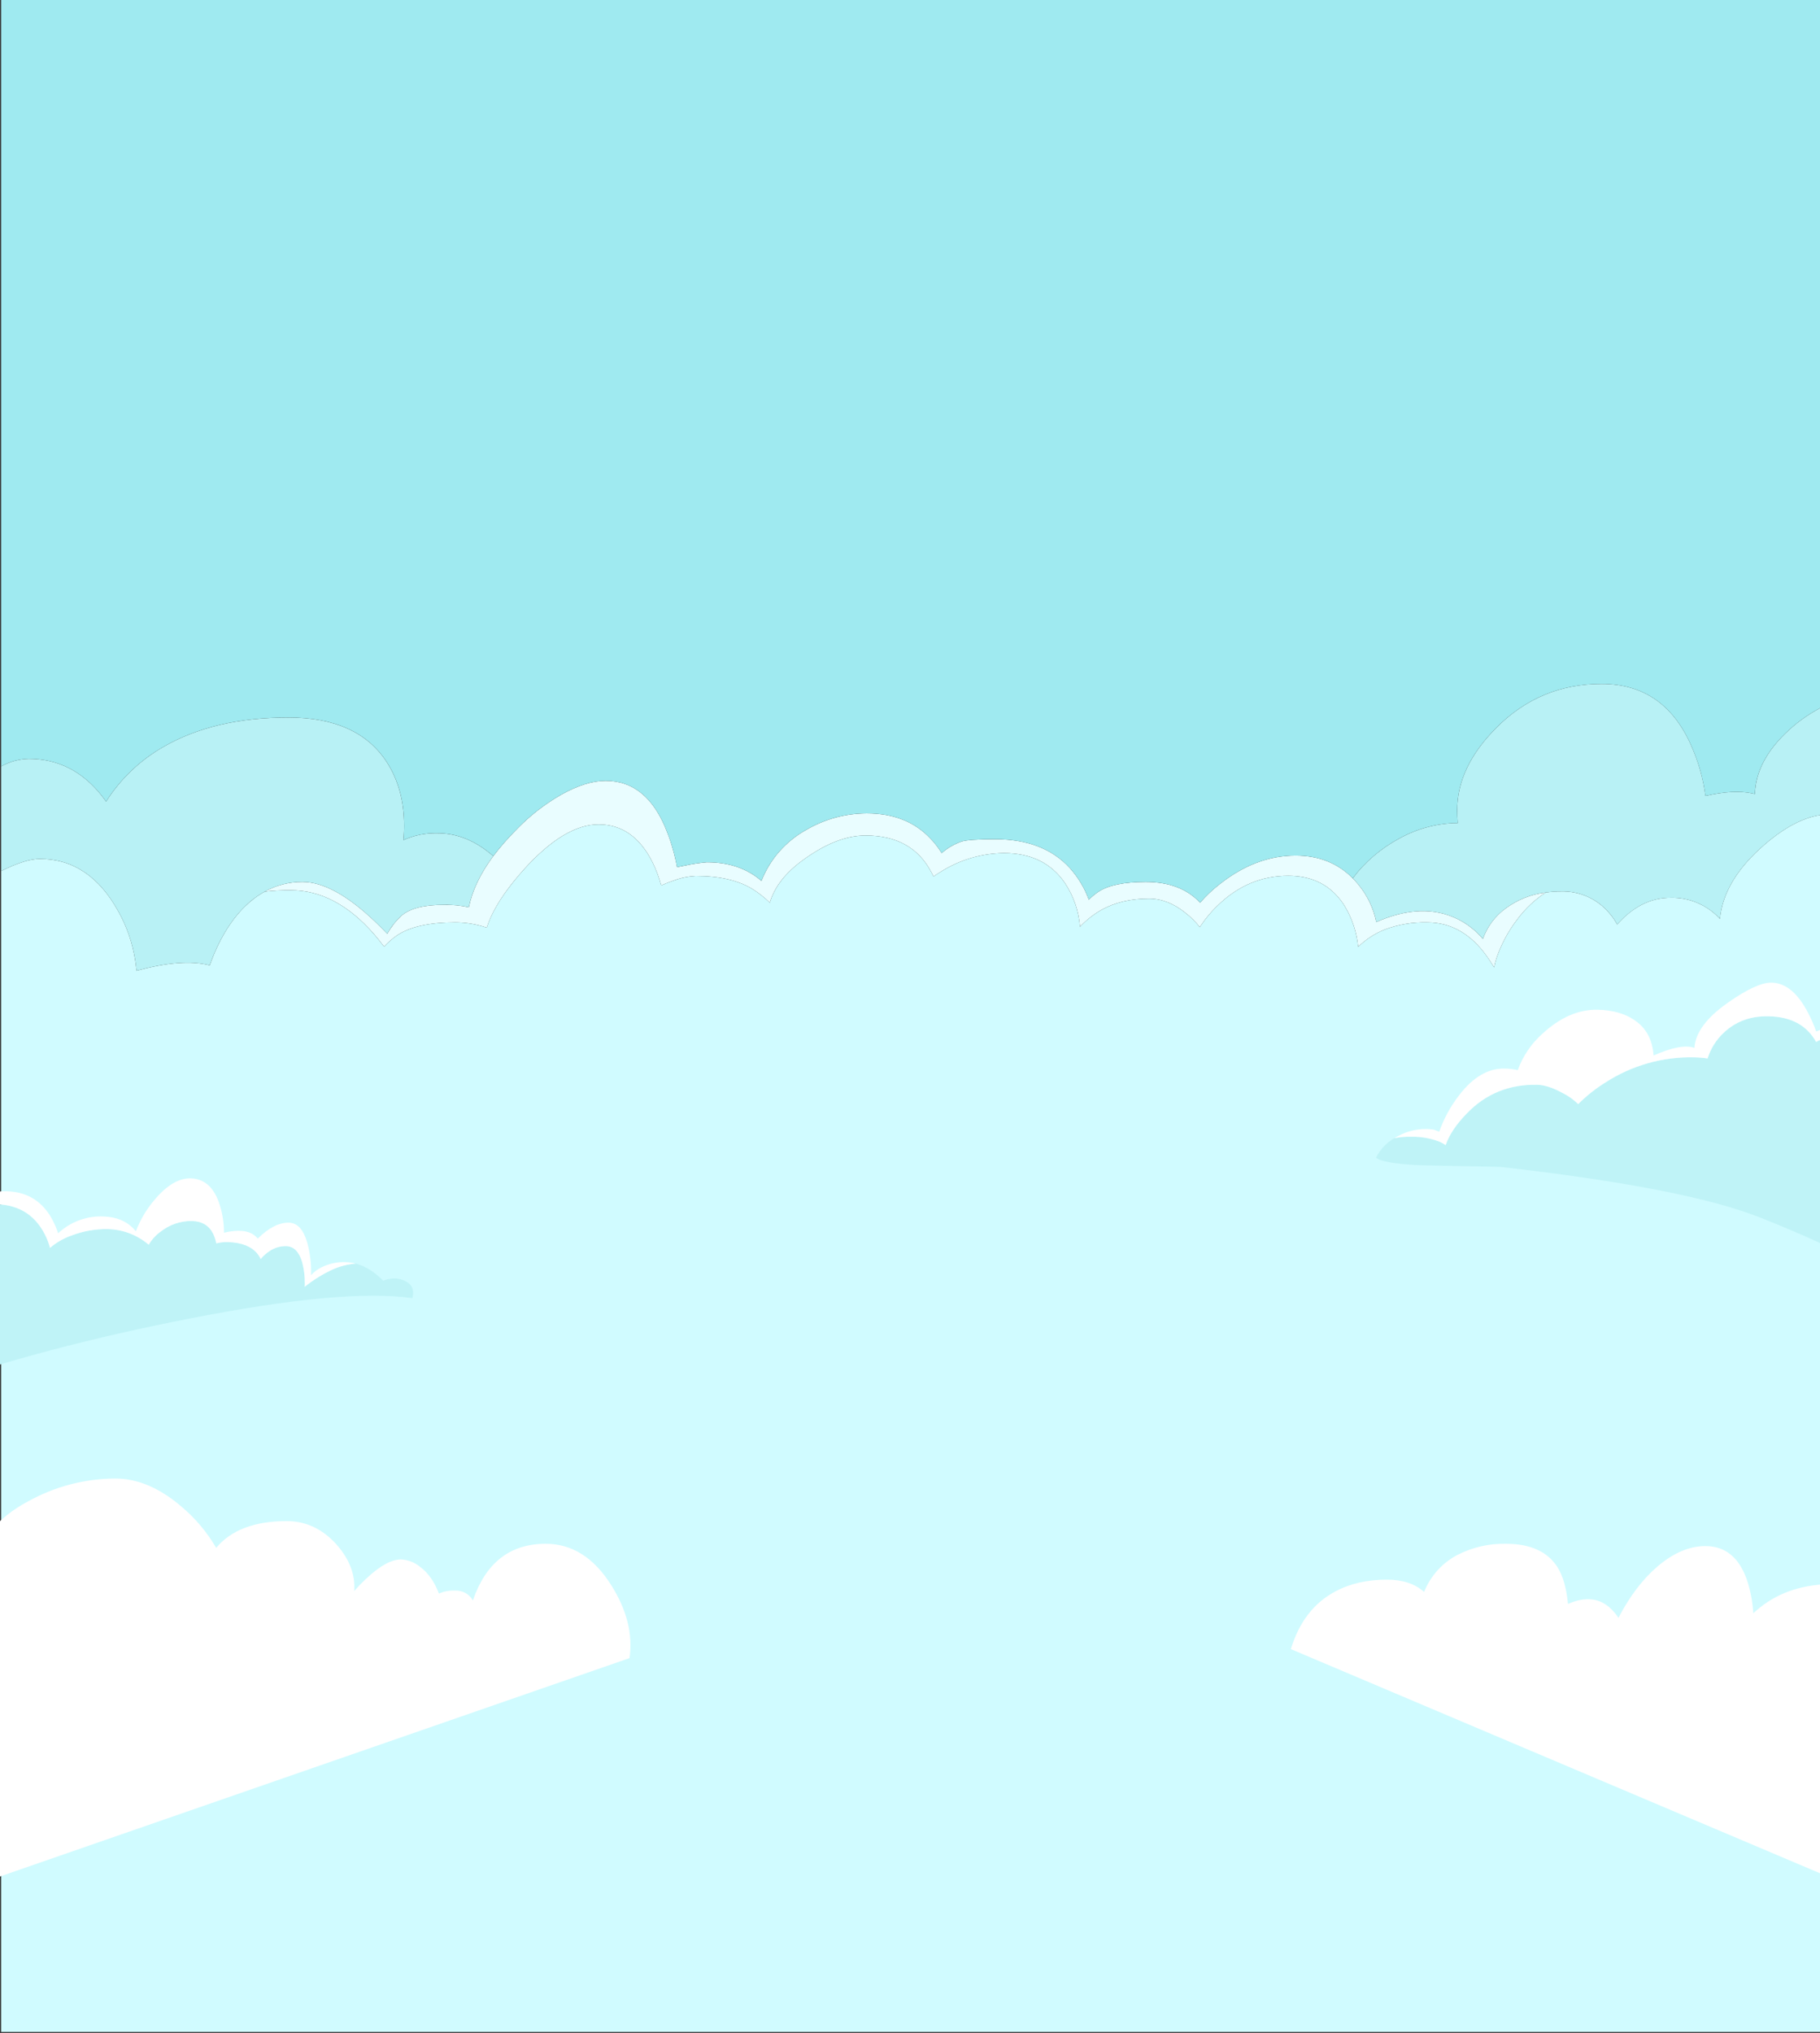 <svg xmlns="http://www.w3.org/2000/svg" viewBox="0 0 745 832" width="745" height="832">
	<rect x="0" y="0" width="745" height="832" fill="#333333" stroke="none"/>
	<style>
		tspan { white-space:pre }
		.shp0 { fill: #e9fdff } 
		.shp1 { fill: #d0fbff } 
		.shp2 { fill: #b8f1f5 } 
		.shp3 { fill: #9feaf0 } 
		.shp4 { fill: #ffffff } 
		.shp5 { fill: #bff3f7 } 
	</style>
	<g id="Group_460">
		<g id="Group_453">
			<g id="Group_452">
				<g id="Layer0_0_FILL">
					<path id="Path_878" class="shp0" d="M498.96 362.09C498.26 362.63 497.57 363.2 496.9 363.78C496.23 364.36 495.57 364.95 494.93 365.57C494.29 366.18 493.66 366.81 493.05 367.45C492.44 368.1 491.84 368.76 491.26 369.43C485.98 363.77 478.55 360.94 468.95 360.94C460.22 360.94 453.81 362.26 449.73 364.89C449.37 365.13 449.01 365.38 448.66 365.64C448.31 365.9 447.96 366.16 447.63 366.44C447.29 366.72 446.96 367 446.64 367.3C446.32 367.59 446.01 367.89 445.7 368.21C445.27 367.02 444.78 365.85 444.23 364.7C443.69 363.56 443.09 362.44 442.43 361.36C441.78 360.27 441.08 359.22 440.33 358.2C439.57 357.18 438.77 356.19 437.93 355.25C430.73 347.38 420.55 343.45 407.41 343.45C400.21 343.45 395.63 343.76 393.66 344.38C392.91 344.64 392.17 344.93 391.45 345.26C390.72 345.59 390.02 345.96 389.33 346.36C388.64 346.75 387.97 347.19 387.33 347.65C386.68 348.11 386.06 348.61 385.46 349.13C385.14 348.6 384.8 348.08 384.45 347.57C384.1 347.05 383.74 346.55 383.36 346.06C382.98 345.57 382.59 345.08 382.18 344.61C381.78 344.14 381.36 343.68 380.93 343.24C374.45 336.32 365.73 332.87 354.79 332.87C352.62 332.88 350.44 333.03 348.28 333.32C346.12 333.61 343.99 334.05 341.89 334.63C339.79 335.2 337.73 335.92 335.72 336.77C333.72 337.62 331.77 338.6 329.89 339.71C327.84 340.85 325.89 342.17 324.06 343.65C322.23 345.12 320.53 346.76 318.98 348.53C317.43 350.29 316.04 352.19 314.82 354.2C313.59 356.21 312.55 358.32 311.68 360.51C305.83 355.42 298.37 352.88 289.3 352.88C288.55 352.95 287.8 353.03 287.05 353.12C286.31 353.21 285.56 353.31 284.82 353.42C284.07 353.54 283.33 353.66 282.59 353.8C281.85 353.94 281.11 354.09 280.38 354.25L277.14 354.89C276.92 353.67 276.67 352.45 276.39 351.24C276.11 350.03 275.8 348.83 275.46 347.64C275.13 346.44 274.76 345.25 274.37 344.07C273.98 342.9 273.55 341.73 273.1 340.57C267.73 326.56 259.33 319.55 247.91 319.55C242.54 319.55 236.47 321.45 229.7 325.24C228.01 326.21 226.34 327.24 224.72 328.33C223.1 329.42 221.51 330.57 219.97 331.77C218.43 332.98 216.93 334.24 215.48 335.55C214.03 336.86 212.63 338.22 211.28 339.63C210.44 340.48 209.62 341.33 208.81 342.2C208 343.07 207.2 343.95 206.42 344.84C205.64 345.74 204.88 346.64 204.13 347.56C203.38 348.48 202.64 349.41 201.92 350.36C196.6 357.56 193.27 364.55 191.92 371.3C191.09 371.12 190.25 370.96 189.41 370.83C188.57 370.7 187.73 370.59 186.88 370.5C186.03 370.42 185.18 370.36 184.33 370.32C183.48 370.29 182.63 370.28 181.77 370.3C173.66 370.29 167.88 371.76 164.43 374.68C163.84 375.22 163.27 375.78 162.73 376.37C162.18 376.95 161.66 377.56 161.17 378.18C160.68 378.81 160.21 379.46 159.77 380.12C159.33 380.79 158.91 381.47 158.53 382.17C156.99 380.54 155.31 378.86 153.49 377.13C142.16 366.34 132.28 360.94 123.83 360.94C122.49 360.93 121.14 361 119.8 361.17C118.47 361.33 117.14 361.58 115.84 361.91C114.53 362.25 113.25 362.66 112 363.16C110.75 363.66 109.53 364.24 108.35 364.89C109.24 364.79 110.12 364.7 111.01 364.62C111.89 364.55 112.78 364.49 113.67 364.44C114.56 364.39 115.45 364.36 116.34 364.34C117.23 364.32 118.12 364.31 119 364.32C131.29 364.32 142.66 370.32 153.12 382.31C154.56 383.99 155.93 385.7 157.22 387.42C157.61 387 158.01 386.59 158.42 386.19C158.84 385.79 159.26 385.4 159.69 385.02C160.12 384.64 160.57 384.27 161.02 383.92C161.47 383.56 161.93 383.22 162.4 382.89C167.68 379.29 175.67 377.49 186.37 377.49C187.46 377.49 188.56 377.54 189.65 377.63C190.74 377.72 191.82 377.86 192.9 378.04C193.98 378.22 195.05 378.44 196.11 378.71C197.17 378.98 198.22 379.29 199.26 379.65C201.02 373.97 204.73 367.61 210.41 360.57C211.57 359.16 212.79 357.72 214.08 356.25C225.31 343.68 235.63 337.4 245.03 337.4C254.58 337.4 261.95 342.58 267.13 352.95C267.5 353.7 267.85 354.47 268.18 355.24C268.51 356.01 268.82 356.79 269.12 357.58C269.41 358.36 269.69 359.16 269.94 359.96C270.2 360.76 270.44 361.56 270.65 362.38C272.48 361.56 274.25 360.86 275.98 360.29C276.68 360.03 277.4 359.8 278.12 359.6C278.84 359.39 279.57 359.21 280.3 359.06C281.04 358.91 281.78 358.79 282.52 358.69C283.26 358.6 284.01 358.53 284.76 358.49C294.55 358.49 302.37 360.31 308.22 363.96C308.84 364.36 309.45 364.77 310.05 365.19C310.65 365.62 311.24 366.06 311.82 366.52C312.39 366.98 312.96 367.45 313.51 367.93C314.07 368.42 314.61 368.92 315.13 369.43C317 362.95 321.61 357.07 328.95 351.8C338.02 345.22 346.46 341.93 354.29 341.93C367.05 341.93 376.05 346.97 381.28 357.05C381.57 357.63 381.85 358.18 382.14 358.71C383.01 358.08 383.97 357.46 385.02 356.83C386.94 355.61 388.95 354.51 391.03 353.57C393.11 352.62 395.25 351.82 397.43 351.17C399.62 350.52 401.85 350.02 404.11 349.68C406.37 349.34 408.65 349.16 410.93 349.13C422.02 349.13 430.34 353.21 435.91 361.37C436.79 362.7 437.59 364.09 438.3 365.52C439.01 366.95 439.63 368.43 440.15 369.94C440.67 371.45 441.1 372.99 441.42 374.55C441.75 376.12 441.97 377.7 442.1 379.29C442.72 378.63 443.36 377.99 444.03 377.37C444.7 376.76 445.39 376.16 446.1 375.6C446.81 375.03 447.54 374.49 448.29 373.98C449.04 373.47 449.8 372.98 450.59 372.53C456.16 369.36 462.73 367.78 470.31 367.78C475.49 367.78 480.51 369.74 485.36 373.68C485.89 374.09 486.42 374.53 486.93 374.98C487.44 375.43 487.93 375.9 488.41 376.38C488.89 376.86 489.36 377.35 489.81 377.86C490.26 378.37 490.7 378.9 491.11 379.44C491.63 378.64 492.18 377.85 492.74 377.09C493.3 376.32 493.89 375.57 494.5 374.84C495.1 374.1 495.73 373.39 496.38 372.69C497.03 371.99 497.69 371.31 498.38 370.65C506.73 362.5 516.38 358.42 527.32 358.42C536.28 358.42 543.29 361.56 548.33 367.85C548.52 368.07 548.69 368.3 548.87 368.52C549.04 368.75 549.22 368.98 549.38 369.22C549.55 369.45 549.72 369.69 549.88 369.93C550.04 370.17 550.19 370.41 550.35 370.65C551.12 371.93 551.82 373.25 552.45 374.6C553.07 375.96 553.62 377.35 554.1 378.76C554.57 380.18 554.96 381.62 555.27 383.08C555.58 384.54 555.81 386.01 555.96 387.5C556.74 386.74 557.55 386.02 558.39 385.35C559.23 384.67 560.11 384.04 561.02 383.44C561.92 382.85 562.86 382.3 563.82 381.8C564.78 381.3 565.76 380.85 566.76 380.44C568.15 379.92 569.56 379.47 570.99 379.08C572.42 378.69 573.87 378.38 575.33 378.13C576.79 377.88 578.26 377.7 579.74 377.6C581.22 377.49 582.7 377.46 584.18 377.49C593.97 377.49 602.17 382.19 608.79 391.6C609.8 393.04 610.74 394.48 611.6 395.92C611.72 395.34 611.85 394.76 611.99 394.19C612.13 393.61 612.29 393.05 612.47 392.48C612.64 391.92 612.83 391.36 613.04 390.8C613.24 390.25 613.46 389.7 613.69 389.15C614.17 387.98 614.68 386.83 615.24 385.69C615.79 384.56 616.39 383.44 617.02 382.35C617.65 381.25 618.32 380.18 619.03 379.13C619.73 378.08 620.47 377.05 621.25 376.05C622.04 374.99 622.87 373.97 623.76 372.98C624.64 372 625.56 371.05 626.53 370.14C627.49 369.24 628.5 368.38 629.54 367.56C630.58 366.74 631.65 365.97 632.76 365.25C631.31 365.42 629.86 365.69 628.44 366.04C627.02 366.4 625.62 366.84 624.26 367.38C622.89 367.91 621.56 368.53 620.28 369.24C618.99 369.94 617.75 370.73 616.57 371.59C615.47 372.37 614.44 373.23 613.47 374.16C612.51 375.1 611.62 376.11 610.8 377.18C609.99 378.26 609.27 379.39 608.63 380.57C607.99 381.76 607.44 382.99 607 384.26C606.29 383.42 605.55 382.62 604.77 381.85C603.98 381.09 603.16 380.37 602.3 379.7C601.45 379.02 600.55 378.39 599.63 377.8C598.71 377.22 597.75 376.68 596.77 376.19C587.13 371.39 576 371.78 563.38 377.35C563.09 375.95 562.72 374.58 562.27 373.23C561.81 371.88 561.28 370.56 560.67 369.27C560.06 367.99 559.37 366.74 558.61 365.54C557.84 364.34 557.01 363.19 556.11 362.09C555.35 361.16 554.56 360.27 553.73 359.42C547.59 353.24 539.79 350.14 530.34 350.14C519.4 350.14 508.94 354.12 498.96 362.09L498.96 362.09Z" />
					<path id="Path_879" class="shp1" d="M746.84 333.37C738.73 334.04 729.95 338.67 720.5 347.26C710.47 356.43 704.98 366.02 704.02 376.05C703.78 375.76 703.51 375.48 703.22 375.19C701.96 373.92 700.56 372.78 699.07 371.79C697.57 370.8 695.97 369.97 694.31 369.3C692.64 368.64 690.91 368.14 689.15 367.82C687.38 367.51 685.59 367.37 683.79 367.41C677.03 367.41 670.81 369.98 665.15 375.11C664.87 375.37 664.6 375.63 664.33 375.89C664.05 376.15 663.79 376.42 663.52 376.69C663.26 376.96 663 377.23 662.74 377.51C662.49 377.79 662.23 378.07 661.98 378.35C661.76 377.93 661.51 377.51 661.26 377.1C661.01 376.68 660.74 376.28 660.47 375.88C660.19 375.48 659.9 375.1 659.6 374.72C659.3 374.33 658.99 373.96 658.67 373.6C657.47 372.18 656.12 370.91 654.63 369.79C653.15 368.68 651.54 367.73 649.85 366.97C648.15 366.22 646.38 365.65 644.56 365.29C642.74 364.93 640.88 364.77 639.02 364.82C638.5 364.82 637.98 364.83 637.45 364.84C636.93 364.86 636.41 364.89 635.89 364.92C635.36 364.96 634.84 365 634.32 365.06C633.8 365.11 633.28 365.18 632.76 365.25C631.65 365.97 630.58 366.74 629.54 367.56C628.5 368.38 627.49 369.24 626.53 370.14C625.56 371.05 624.64 371.99 623.76 372.98C622.88 373.97 622.04 374.99 621.25 376.05C620.47 377.05 619.73 378.08 619.03 379.13C618.32 380.17 617.65 381.25 617.02 382.34C616.39 383.44 615.8 384.55 615.24 385.69C614.68 386.83 614.17 387.98 613.69 389.15C613.46 389.69 613.24 390.24 613.04 390.8C612.83 391.35 612.64 391.91 612.47 392.48C612.3 393.04 612.14 393.61 611.99 394.19C611.85 394.76 611.72 395.34 611.6 395.91C610.74 394.48 609.8 393.04 608.8 391.6C602.17 382.19 593.97 377.49 584.18 377.49C582.7 377.45 581.22 377.49 579.74 377.6C578.26 377.7 576.79 377.88 575.33 378.13C573.87 378.37 572.42 378.69 570.99 379.08C569.56 379.46 568.15 379.92 566.76 380.44C565.76 380.85 564.78 381.3 563.82 381.8C562.86 382.3 561.92 382.85 561.02 383.44C560.11 384.03 559.23 384.67 558.39 385.35C557.55 386.02 556.74 386.74 555.96 387.5C555.81 386.01 555.58 384.54 555.27 383.08C554.96 381.62 554.57 380.18 554.1 378.76C553.62 377.34 553.07 375.96 552.45 374.6C551.82 373.25 551.12 371.93 550.35 370.65C550.19 370.41 550.04 370.17 549.88 369.93C549.72 369.69 549.55 369.45 549.38 369.22C549.22 368.98 549.04 368.75 548.87 368.52C548.69 368.29 548.52 368.07 548.33 367.85C543.29 361.56 536.28 358.42 527.32 358.42C516.37 358.42 506.73 362.49 498.38 370.65C497.69 371.31 497.03 371.99 496.38 372.69C495.73 373.39 495.1 374.1 494.5 374.84C493.89 375.57 493.3 376.32 492.74 377.09C492.18 377.85 491.63 378.64 491.11 379.43C490.7 378.9 490.26 378.37 489.81 377.86C489.36 377.35 488.89 376.86 488.41 376.38C487.93 375.89 487.44 375.43 486.93 374.98C486.42 374.53 485.89 374.09 485.35 373.68C480.51 369.74 475.49 367.78 470.31 367.78C462.73 367.78 456.16 369.36 450.59 372.53C449.8 372.98 449.04 373.47 448.29 373.98C447.54 374.49 446.81 375.03 446.1 375.6C445.39 376.16 444.7 376.75 444.03 377.37C443.36 377.99 442.72 378.63 442.1 379.29C441.97 377.7 441.75 376.12 441.42 374.55C441.1 372.99 440.67 371.44 440.15 369.93C439.63 368.42 439.01 366.95 438.3 365.52C437.59 364.09 436.79 362.7 435.91 361.37C430.34 353.21 422.02 349.14 410.93 349.13C408.65 349.16 406.37 349.34 404.11 349.68C401.85 350.02 399.62 350.51 397.43 351.16C395.25 351.81 393.11 352.62 391.03 353.57C388.95 354.51 386.94 355.61 385.02 356.83C383.96 357.46 383 358.08 382.14 358.71C381.85 358.18 381.57 357.62 381.28 357.05C376.05 346.97 367.05 341.93 354.29 341.93C346.47 341.93 338.02 345.22 328.95 351.8C321.61 357.07 317.01 362.95 315.13 369.43C314.61 368.92 314.07 368.42 313.51 367.93C312.96 367.45 312.39 366.98 311.82 366.52C311.24 366.06 310.65 365.62 310.05 365.19C309.45 364.77 308.84 364.36 308.22 363.96C302.37 360.31 294.55 358.49 284.76 358.49C284.01 358.53 283.26 358.6 282.52 358.69C281.78 358.79 281.04 358.91 280.3 359.06C279.57 359.21 278.84 359.39 278.12 359.59C277.4 359.8 276.68 360.03 275.98 360.29C274.25 360.86 272.48 361.56 270.65 362.37C270.44 361.56 270.2 360.76 269.94 359.96C269.69 359.16 269.41 358.36 269.12 357.58C268.82 356.79 268.51 356.01 268.18 355.24C267.84 354.47 267.49 353.7 267.13 352.95C261.94 342.58 254.58 337.4 245.03 337.4C235.62 337.4 225.31 343.69 214.08 356.26C212.78 357.72 211.56 359.16 210.41 360.58C204.73 367.61 201.01 373.97 199.25 379.65C198.22 379.29 197.17 378.98 196.11 378.71C195.05 378.45 193.98 378.22 192.9 378.04C191.82 377.86 190.74 377.72 189.65 377.63C188.56 377.54 187.47 377.49 186.37 377.49C175.67 377.49 167.69 379.29 162.41 382.89C161.94 383.22 161.47 383.56 161.02 383.92C160.57 384.27 160.13 384.64 159.69 385.02C159.26 385.4 158.84 385.79 158.43 386.19C158.01 386.59 157.61 387 157.22 387.43C155.93 385.7 154.56 384 153.12 382.32C142.66 370.32 131.29 364.32 119.01 364.32C118.12 364.31 117.23 364.32 116.34 364.34C115.45 364.36 114.56 364.39 113.67 364.44C112.78 364.49 111.9 364.55 111.01 364.63C110.12 364.7 109.24 364.79 108.36 364.9C107.61 365.31 106.88 365.75 106.17 366.21C105.46 366.68 104.76 367.16 104.08 367.68C103.4 368.19 102.74 368.72 102.09 369.28C101.45 369.84 100.83 370.41 100.22 371.01C94.32 376.82 89.52 384.83 85.83 395.06C78.44 393.09 68.46 393.83 55.88 397.29C55.74 395.8 55.55 394.29 55.31 392.75C55.03 391.04 54.68 389.34 54.26 387.66C53.84 385.97 53.34 384.31 52.78 382.67C52.21 381.03 51.57 379.41 50.87 377.83C50.16 376.24 49.38 374.69 48.54 373.17C40.62 358.73 29.88 351.51 16.3 351.51C12.41 351.51 7.13 353.16 0.46 356.48L0.46 831.58L746.84 831.58L746.84 333.37Z" />
					<path id="Path_880" class="shp2" d="M746.84 288.89C745.51 289.53 744.21 290.22 742.93 290.96C741.65 291.7 740.39 292.49 739.17 293.32C737.95 294.15 736.76 295.03 735.6 295.94C734.44 296.86 733.32 297.82 732.23 298.82C723.27 307.05 718.64 315.76 718.34 324.95C717.94 324.84 717.53 324.75 717.12 324.66C712.05 323.61 705.72 323.97 698.12 325.74C697.88 323.92 697.57 322.11 697.2 320.31C696.83 318.52 696.39 316.73 695.88 314.97C695.38 313.21 694.8 311.46 694.17 309.74C693.53 308.02 692.83 306.32 692.07 304.65C684.63 288.15 672.47 279.89 655.58 279.89C638.74 279.89 624.37 285.89 612.47 297.89C601.82 308.59 596.49 319.82 596.49 331.57C596.49 333.15 596.56 334.9 596.7 336.83L596.49 336.83C594.41 336.85 592.34 337.01 590.28 337.3C588.22 337.58 586.18 338 584.18 338.54C582.17 339.08 580.2 339.74 578.28 340.53C576.35 341.31 574.48 342.21 572.67 343.23C570.82 344.22 569.03 345.31 567.3 346.49C565.57 347.67 563.91 348.94 562.32 350.3C560.73 351.66 559.22 353.11 557.78 354.63C556.35 356.15 555 357.76 553.74 359.43C554.57 360.27 555.36 361.16 556.11 362.09C557.01 363.19 557.85 364.34 558.61 365.54C559.37 366.74 560.06 367.99 560.68 369.28C561.29 370.56 561.82 371.88 562.27 373.23C562.73 374.58 563.1 375.95 563.38 377.35C576 371.78 587.13 371.4 596.78 376.2C597.76 376.68 598.71 377.22 599.64 377.8C600.56 378.39 601.45 379.02 602.31 379.7C603.17 380.37 603.99 381.09 604.77 381.86C605.56 382.62 606.3 383.42 607 384.26C607.45 382.99 608 381.76 608.63 380.57C609.27 379.39 610 378.26 610.81 377.18C611.62 376.11 612.51 375.1 613.48 374.17C614.44 373.23 615.48 372.37 616.57 371.59C617.76 370.73 619 369.94 620.28 369.24C621.57 368.53 622.9 367.91 624.26 367.38C625.63 366.84 627.03 366.4 628.45 366.04C629.87 365.69 631.31 365.42 632.77 365.25C633.29 365.18 633.81 365.12 634.33 365.06C634.85 365.01 635.37 364.96 635.89 364.93C636.41 364.89 636.94 364.86 637.46 364.85C637.98 364.83 638.51 364.82 639.03 364.82C640.89 364.77 642.74 364.93 644.56 365.29C646.38 365.65 648.16 366.22 649.85 366.98C651.55 367.73 653.15 368.68 654.64 369.79C656.12 370.91 657.48 372.19 658.68 373.6C659 373.97 659.31 374.34 659.61 374.72C659.91 375.1 660.2 375.49 660.47 375.88C660.75 376.28 661.01 376.69 661.27 377.1C661.52 377.51 661.76 377.93 661.99 378.36C662.24 378.07 662.49 377.79 662.75 377.51C663 377.23 663.26 376.96 663.53 376.69C663.79 376.42 664.06 376.15 664.33 375.89C664.6 375.63 664.88 375.37 665.16 375.12C670.82 369.98 677.03 367.42 683.8 367.42C685.59 367.37 687.38 367.51 689.15 367.83C690.92 368.14 692.65 368.64 694.31 369.31C695.98 369.97 697.57 370.81 699.07 371.8C700.57 372.78 701.96 373.92 703.23 375.19C703.52 375.48 703.78 375.77 704.02 376.05C704.98 366.03 710.48 356.43 720.5 347.26C729.96 338.68 738.74 334.05 746.85 333.37L746.85 288.89M66.89 305.66C64.52 307.01 62.23 308.51 60.05 310.14C57.86 311.77 55.77 313.53 53.79 315.42C51.82 317.3 49.96 319.3 48.23 321.42C46.49 323.53 44.89 325.74 43.43 328.05C42.91 327.3 42.36 326.56 41.78 325.82C33.76 315.64 23.76 310.55 11.76 310.55C10.78 310.58 9.79 310.66 8.82 310.8C7.84 310.95 6.87 311.15 5.92 311.41C4.97 311.67 4.04 311.99 3.12 312.37C2.21 312.74 1.32 313.17 0.46 313.65L0.46 356.48C7.13 353.17 12.41 351.51 16.3 351.51C29.88 351.51 40.62 358.73 48.54 373.18C49.38 374.69 50.16 376.25 50.86 377.83C51.57 379.42 52.21 381.03 52.77 382.67C53.34 384.31 53.84 385.97 54.26 387.66C54.68 389.34 55.03 391.04 55.31 392.75C55.55 394.29 55.74 395.8 55.88 397.29C68.45 393.83 78.43 393.09 85.82 395.06C89.52 384.84 94.32 376.82 100.22 371.02C100.82 370.42 101.45 369.84 102.09 369.28C102.73 368.72 103.4 368.19 104.08 367.68C104.76 367.17 105.45 366.68 106.17 366.21C106.88 365.75 107.61 365.31 108.35 364.9C109.53 364.24 110.75 363.66 112 363.17C113.25 362.67 114.53 362.25 115.83 361.92C117.14 361.58 118.46 361.33 119.8 361.17C121.14 361.01 122.48 360.93 123.83 360.94C132.27 360.94 142.16 366.34 153.48 377.13C155.3 378.86 156.98 380.54 158.52 382.17C158.9 381.47 159.32 380.79 159.76 380.12C160.2 379.46 160.67 378.81 161.16 378.19C161.66 377.56 162.18 376.95 162.72 376.37C163.26 375.78 163.83 375.22 164.42 374.69C167.88 371.76 173.66 370.3 181.77 370.3C182.62 370.28 183.47 370.29 184.32 370.33C185.17 370.36 186.02 370.42 186.87 370.5C187.72 370.59 188.56 370.7 189.4 370.83C190.25 370.96 191.08 371.12 191.91 371.31C193.26 364.55 196.6 357.56 201.91 350.36C201.08 349.63 200.19 348.91 199.25 348.2C192.87 343.4 186.18 341 179.17 341C177.97 340.97 176.76 341 175.56 341.1C174.36 341.2 173.17 341.37 171.99 341.6C170.81 341.84 169.65 342.14 168.5 342.51C167.36 342.88 166.23 343.31 165.14 343.81C165.18 343.32 165.23 342.83 165.26 342.34C165.3 341.85 165.33 341.35 165.35 340.86C165.38 340.37 165.4 339.88 165.41 339.39C165.42 338.89 165.43 338.4 165.42 337.91C165.42 327.78 163 319.03 158.15 311.64C150.24 299.64 136.87 293.64 118.06 293.64C97.82 293.64 80.76 297.65 66.89 305.66L66.89 305.66Z" />
					<path id="Path_881" class="shp3" d="M746.84 0L0.46 0L0.46 313.65C1.32 313.17 2.21 312.74 3.12 312.36C4.04 311.99 4.97 311.67 5.92 311.41C6.87 311.15 7.84 310.94 8.82 310.8C9.79 310.66 10.78 310.57 11.76 310.55C23.76 310.55 33.76 315.64 41.78 325.81C42.36 326.55 42.91 327.3 43.43 328.04C44.89 325.73 46.49 323.52 48.23 321.41C49.96 319.3 51.82 317.3 53.79 315.41C55.77 313.53 57.86 311.76 60.05 310.13C62.23 308.5 64.52 307.01 66.89 305.66C80.76 297.64 97.82 293.63 118.07 293.63C136.88 293.63 150.24 299.63 158.16 311.63C163.01 319.02 165.43 327.78 165.43 337.9C165.43 338.39 165.42 338.88 165.41 339.38C165.4 339.87 165.38 340.36 165.36 340.85C165.34 341.35 165.31 341.84 165.27 342.33C165.23 342.82 165.19 343.31 165.14 343.8C166.24 343.3 167.36 342.87 168.51 342.5C169.65 342.14 170.82 341.83 172 341.6C173.18 341.36 174.37 341.19 175.57 341.09C176.77 340.99 177.97 340.96 179.17 340.99C186.18 340.99 192.88 343.39 199.26 348.19C200.2 348.9 201.09 349.62 201.92 350.35C202.64 349.41 203.37 348.48 204.12 347.56C204.87 346.64 205.64 345.73 206.42 344.83C207.2 343.94 208 343.06 208.81 342.19C209.62 341.32 210.44 340.47 211.28 339.63C212.63 338.22 214.03 336.85 215.48 335.54C216.93 334.23 218.43 332.97 219.97 331.77C221.51 330.56 223.1 329.42 224.72 328.33C226.34 327.24 228.01 326.21 229.7 325.24C236.47 321.45 242.54 319.55 247.91 319.55C259.33 319.55 267.73 326.56 273.1 340.57C273.55 341.73 273.97 342.89 274.37 344.07C274.76 345.25 275.13 346.44 275.46 347.63C275.8 348.83 276.11 350.03 276.39 351.24C276.66 352.45 276.91 353.67 277.13 354.89L280.37 354.24C281.11 354.08 281.85 353.94 282.59 353.8C283.33 353.66 284.07 353.54 284.81 353.42C285.56 353.31 286.3 353.21 287.05 353.11C287.8 353.02 288.55 352.94 289.3 352.88C298.37 352.88 305.83 355.42 311.68 360.5C312.54 358.32 313.59 356.21 314.81 354.2C316.04 352.19 317.43 350.29 318.98 348.52C320.53 346.75 322.23 345.12 324.06 343.64C325.88 342.17 327.84 340.85 329.89 339.7C331.77 338.6 333.71 337.62 335.72 336.77C337.73 335.92 339.79 335.2 341.89 334.62C343.99 334.05 346.12 333.61 348.28 333.32C350.44 333.02 352.61 332.87 354.79 332.87C365.73 332.87 374.44 336.32 380.92 343.23C381.35 343.68 381.77 344.14 382.17 344.61C382.58 345.08 382.97 345.56 383.35 346.06C383.73 346.55 384.09 347.05 384.45 347.57C384.8 348.08 385.13 348.6 385.45 349.13C386.05 348.61 386.67 348.11 387.32 347.65C387.96 347.18 388.63 346.75 389.32 346.35C390.01 345.96 390.71 345.59 391.44 345.26C392.16 344.93 392.9 344.64 393.65 344.38C395.62 343.76 400.21 343.45 407.4 343.45C420.55 343.45 430.72 347.38 437.92 355.25C438.77 356.19 439.57 357.18 440.32 358.19C441.07 359.21 441.78 360.27 442.43 361.36C443.08 362.44 443.68 363.56 444.23 364.7C444.77 365.85 445.27 367.02 445.7 368.21C446 367.9 446.32 367.59 446.64 367.3C446.96 367 447.29 366.72 447.62 366.44C447.96 366.16 448.3 365.9 448.66 365.64C449.01 365.38 449.37 365.13 449.73 364.9C453.81 362.26 460.21 360.94 468.95 360.94C478.55 360.94 485.98 363.77 491.26 369.43C491.84 368.76 492.43 368.1 493.04 367.45C493.66 366.81 494.28 366.18 494.93 365.57C495.57 364.96 496.23 364.36 496.9 363.78C497.57 363.2 498.26 362.63 498.96 362.09C508.94 354.12 519.4 350.14 530.34 350.14C539.79 350.14 547.59 353.24 553.73 359.43C554.99 357.76 556.34 356.15 557.78 354.63C559.21 353.11 560.73 351.66 562.32 350.3C563.91 348.94 565.57 347.67 567.3 346.49C569.03 345.31 570.82 344.22 572.66 343.23C574.47 342.21 576.35 341.31 578.27 340.53C580.19 339.74 582.17 339.08 584.17 338.54C586.18 338 588.22 337.58 590.28 337.3C592.33 337.01 594.41 336.85 596.49 336.83L596.7 336.83C596.56 334.9 596.49 333.15 596.49 331.57C596.49 319.82 601.81 308.59 612.46 297.89C624.36 285.89 638.73 279.89 655.58 279.89C672.47 279.89 684.63 288.15 692.07 304.65C692.83 306.32 693.53 308.02 694.16 309.74C694.8 311.46 695.37 313.21 695.88 314.97C696.38 316.73 696.82 318.52 697.19 320.31C697.57 322.11 697.87 323.92 698.11 325.74C705.71 323.97 712.05 323.61 717.11 324.66C717.53 324.75 717.93 324.84 718.33 324.95C718.63 315.76 723.26 307.05 732.23 298.82C733.31 297.82 734.44 296.86 735.6 295.94C736.75 295.03 737.95 294.15 739.17 293.32C740.39 292.49 741.64 291.7 742.92 290.96C744.2 290.22 745.51 289.53 746.84 288.89L746.84 0Z" />
				</g>
			</g>
		</g>
		<g id="Group_455">
			<g id="Group_454">
				<g id="Layer0_1_FILL">
					<path id="Path_882" class="shp4" d="M755.98 648.86C755.52 648.77 755.06 648.68 754.59 648.61C754.13 648.54 753.66 648.48 753.19 648.43C752.72 648.38 752.25 648.34 751.78 648.32C751.31 648.3 750.84 648.29 750.37 648.29C738.52 648.29 728.61 651.43 720.64 657.72C719.63 658.52 718.65 659.36 717.69 660.24C717.63 659.19 717.54 658.15 717.41 657.12C717.29 656.08 717.14 655.05 716.96 654.02C716.78 652.99 716.57 651.97 716.33 650.95C716.09 649.94 715.83 648.93 715.53 647.93C712.41 637.8 706.58 632.74 698.04 632.74C691.52 632.74 684.97 635.55 678.39 641.16C672.39 646.31 667.09 653.29 662.49 662.11C662.27 661.78 662.05 661.46 661.82 661.15C661.59 660.84 661.35 660.53 661.11 660.23C660.86 659.93 660.61 659.64 660.34 659.35C660.08 659.06 659.81 658.78 659.54 658.51C654.92 653.96 649.02 653.27 641.83 656.42C641.22 649.97 639.8 644.98 637.58 641.45C633.55 635.02 626.5 631.81 616.42 631.8C614.7 631.77 612.98 631.84 611.26 632.01C609.55 632.19 607.85 632.47 606.17 632.86C604.49 633.25 602.83 633.74 601.22 634.33C599.6 634.93 598.02 635.62 596.49 636.41C594.97 637.22 593.52 638.16 592.16 639.22C590.8 640.28 589.54 641.45 588.39 642.73C587.24 644.02 586.2 645.39 585.29 646.86C584.38 648.32 583.6 649.86 582.95 651.45C582.95 651.46 582.94 651.46 582.94 651.46C582.93 651.46 582.93 651.46 582.92 651.46C582.91 651.46 582.91 651.46 582.9 651.46C582.89 651.46 582.89 651.46 582.88 651.45C579.14 648.14 574.1 646.48 567.77 646.48C559.66 646.48 552.6 648.09 546.61 651.31C537.83 655.96 531.76 663.83 528.4 674.91L755.98 771.29L755.98 648.86M74.31 616.62C65.38 608.94 56.34 605.1 47.17 605.1C44.06 605.11 40.96 605.32 37.88 605.72C34.79 606.13 31.74 606.72 28.73 607.51C25.72 608.3 22.77 609.28 19.88 610.44C17 611.6 14.19 612.94 11.47 614.46C9.97 615.25 8.5 616.11 7.07 617.03C5.64 617.96 4.26 618.95 2.93 620.01C1.59 621.06 0.31 622.18 -0.92 623.36C-2.15 624.53 -3.32 625.77 -4.43 627.05L-4.43 769.49L257.7 678.59C259.09 668.75 256.57 658.77 250.14 648.64C243.04 637.42 234.12 631.8 223.37 631.8C208.81 631.8 198.87 639.53 193.57 654.98C193.2 654.33 192.75 653.74 192.22 653.22C191.69 652.7 191.09 652.26 190.44 651.91C189.79 651.55 189.09 651.29 188.37 651.13C187.64 650.97 186.9 650.91 186.16 650.95C185.78 650.94 185.39 650.93 185.01 650.95C184.63 650.96 184.25 650.99 183.87 651.03C183.49 651.07 183.11 651.13 182.74 651.2C182.36 651.27 181.99 651.36 181.62 651.46C181.07 651.63 180.42 651.87 179.68 652.18C177.78 647.22 175.15 643.53 171.76 641.09C171.23 640.66 170.65 640.27 170.05 639.93C169.45 639.58 168.83 639.29 168.18 639.04C167.53 638.8 166.87 638.61 166.19 638.47C165.51 638.33 164.83 638.24 164.13 638.21C160.3 638.21 155.67 640.73 150.24 645.77C149.78 646.19 149.32 646.62 148.87 647.06C148.42 647.5 147.97 647.94 147.53 648.39C147.1 648.84 146.66 649.3 146.24 649.76C145.82 650.22 145.4 650.69 144.99 651.17C145.48 644.55 143.13 638.27 137.94 632.31C132.18 625.79 125.32 622.52 117.35 622.52C104.2 622.52 94.58 626.17 88.49 633.47C87.56 631.87 86.57 630.32 85.5 628.81C84.44 627.3 83.32 625.84 82.13 624.43C80.94 623.02 79.69 621.66 78.39 620.35C77.08 619.05 75.72 617.8 74.31 616.62L74.31 616.62Z" />
				</g>
			</g>
		</g>
		<g id="Group_457">
			<g id="Group_456">
				<g id="Layer0_10_FILL">
					<path id="Path_883" class="shp5" d="M723.96 415.92C716.6 415.76 710.47 418.02 705.56 422.69C704.8 423.4 704.08 424.16 703.42 424.97C702.75 425.77 702.14 426.62 701.59 427.51C701.03 428.39 700.54 429.31 700.1 430.26C699.67 431.21 699.29 432.19 698.99 433.19C698.54 433.12 698.09 433.06 697.64 433.01C697.19 432.96 696.74 432.92 696.29 432.88C695.84 432.84 695.38 432.81 694.93 432.79C694.48 432.76 694.03 432.75 693.58 432.74C690.37 432.66 687.17 432.82 684 433.22C680.82 433.62 677.68 434.26 674.6 435.12C671.52 435.99 668.51 437.09 665.59 438.41C662.67 439.73 659.86 441.27 657.18 443.01C656.16 443.64 655.17 444.29 654.19 444.98C653.22 445.66 652.27 446.37 651.33 447.11C650.4 447.85 649.49 448.62 648.61 449.41C647.72 450.21 646.86 451.03 646.02 451.87C645.55 451.41 645.06 450.97 644.56 450.55C644.06 450.13 643.54 449.73 643 449.34C642.47 448.96 641.92 448.6 641.35 448.27C640.79 447.93 640.21 447.62 639.63 447.32C635.66 445.14 632.2 444.02 629.26 443.96C617.8 443.72 608.2 447.62 600.45 455.66C596.12 460.07 593.22 464.4 591.75 468.65C591.54 468.51 591.33 468.37 591.12 468.24C590.9 468.11 590.69 467.98 590.47 467.86C590.24 467.74 590.02 467.62 589.79 467.51C589.57 467.4 589.34 467.29 589.11 467.19C588.22 466.86 587.31 466.56 586.39 466.31C585.47 466.05 584.54 465.84 583.6 465.68C582.66 465.51 581.72 465.39 580.76 465.31C579.81 465.24 578.86 465.21 577.91 465.22C577.31 465.2 576.71 465.2 576.11 465.22C575.5 465.24 574.9 465.27 574.31 465.32C573.71 465.37 573.11 465.43 572.51 465.51C571.92 465.59 571.33 465.69 570.74 465.8C569.94 466.27 569.18 466.79 568.46 467.36C567.74 467.93 567.06 468.56 566.43 469.23C565.8 469.9 565.22 470.62 564.69 471.37C564.16 472.13 563.69 472.92 563.28 473.74C564.81 475.29 570.69 476.33 580.94 476.86C583.3 476.95 594.36 477.18 614.1 477.55C664.95 483.31 700.57 490.28 720.96 498.47C735.82 504.35 750.39 510.93 764.69 518.18L766.63 425.78C763.06 423.93 760.27 422.98 758.27 422.93C757.37 422.9 756.48 422.92 755.59 422.97C754.7 423.02 753.81 423.11 752.93 423.24C752.04 423.38 751.17 423.55 750.3 423.76C749.43 423.97 748.57 424.23 747.73 424.52C747.36 424.64 746.99 424.78 746.62 424.92C746.25 425.07 745.89 425.22 745.53 425.38C745.17 425.54 744.81 425.71 744.46 425.88C744.1 426.06 743.75 426.24 743.41 426.43C739.63 419.62 733.14 416.11 723.96 415.92L723.96 415.92Z" />
					<path id="Path_884" class="shp4" d="M653.98 413.24C646.18 413.08 638.64 416.35 631.37 423.07C630.23 424.07 629.16 425.15 628.16 426.29C627.16 427.42 626.24 428.63 625.39 429.88C624.54 431.14 623.77 432.44 623.08 433.79C622.4 435.15 621.8 436.54 621.29 437.97C620.85 437.86 620.4 437.77 619.95 437.69C619.51 437.61 619.06 437.54 618.61 437.48C618.15 437.43 617.7 437.39 617.25 437.36C616.8 437.33 616.34 437.32 615.89 437.32C609.11 437.17 602.86 440.88 597.13 448.43C596.27 449.54 595.46 450.69 594.69 451.87C593.93 453.04 593.21 454.25 592.54 455.49C591.87 456.72 591.25 457.98 590.68 459.26C590.11 460.55 589.59 461.85 589.13 463.18C588.37 462.85 587.64 462.56 586.93 462.33C586.66 462.28 586.38 462.24 586.1 462.2C585.83 462.17 585.55 462.14 585.27 462.12C584.99 462.09 584.71 462.08 584.43 462.07C584.15 462.06 583.88 462.05 583.6 462.06C582.62 462.05 581.65 462.11 580.68 462.23C579.71 462.35 578.75 462.53 577.8 462.77C576.86 463.01 575.93 463.31 575.02 463.66C574.11 464.02 573.22 464.43 572.37 464.9L570.74 465.8C571.33 465.68 571.92 465.59 572.52 465.51C573.11 465.42 573.71 465.36 574.31 465.31C574.91 465.26 575.51 465.23 576.11 465.21C576.71 465.2 577.31 465.2 577.91 465.21C578.86 465.2 579.82 465.23 580.77 465.31C581.72 465.38 582.67 465.51 583.6 465.67C584.54 465.84 585.47 466.05 586.39 466.3C587.31 466.55 588.22 466.85 589.11 467.19C589.34 467.29 589.57 467.39 589.8 467.5C590.02 467.62 590.25 467.73 590.47 467.85C590.69 467.98 590.91 468.1 591.12 468.24C591.34 468.37 591.55 468.51 591.76 468.65C593.23 464.4 596.13 460.07 600.46 455.65C608.21 447.61 617.81 443.71 629.26 443.95C632.21 444.02 635.66 445.14 639.63 447.32C640.22 447.61 640.79 447.92 641.36 448.26C641.92 448.6 642.47 448.96 643.01 449.34C643.54 449.72 644.06 450.12 644.56 450.54C645.07 450.96 645.55 451.41 646.02 451.87C646.86 451.02 647.72 450.2 648.61 449.41C649.5 448.61 650.41 447.85 651.34 447.11C652.27 446.37 653.22 445.65 654.2 444.97C655.17 444.29 656.17 443.63 657.18 443C659.87 441.26 662.68 439.73 665.59 438.41C668.51 437.09 671.52 435.99 674.6 435.12C677.68 434.25 680.83 433.61 684 433.21C687.18 432.81 690.38 432.65 693.58 432.73C694.03 432.74 694.48 432.76 694.94 432.78C695.39 432.8 695.84 432.83 696.29 432.87C696.74 432.91 697.19 432.95 697.64 433.01C698.09 433.06 698.54 433.12 698.99 433.18C699.3 432.18 699.67 431.21 700.1 430.26C700.54 429.31 701.04 428.39 701.59 427.5C702.14 426.62 702.76 425.77 703.42 424.96C704.08 424.16 704.8 423.4 705.56 422.68C710.48 418.02 716.61 415.76 723.96 415.91C733.15 416.1 739.63 419.61 743.41 426.42C743.75 426.23 744.1 426.04 744.46 425.87C744.81 425.69 745.17 425.53 745.53 425.37C745.89 425.21 746.25 425.05 746.62 424.91C746.99 424.77 747.36 424.63 747.73 424.5C748.57 424.21 749.43 423.96 750.3 423.75C751.17 423.54 752.04 423.36 752.93 423.23C753.81 423.1 754.7 423.01 755.59 422.95C756.48 422.9 757.37 422.89 758.27 422.92C760.27 422.96 763.06 423.91 766.63 425.77L766.71 421.83C766.04 421.47 765.34 421.15 764.63 420.87C763.92 420.59 763.2 420.35 762.46 420.15C761.72 419.94 760.97 419.78 760.22 419.67C759.46 419.55 758.7 419.47 757.93 419.44C756.7 419.39 755.46 419.41 754.22 419.5C752.98 419.59 751.75 419.75 750.54 419.98C749.32 420.21 748.11 420.5 746.93 420.86C745.74 421.22 744.57 421.65 743.43 422.14C743.21 421.49 742.98 420.85 742.73 420.22C742.48 419.58 742.22 418.95 741.95 418.33C741.68 417.7 741.39 417.08 741.1 416.47C740.8 415.85 740.5 415.25 740.18 414.64C735.98 406.44 730.98 402.27 725.19 402.15C721.14 402.07 715.15 404.82 707.23 410.4C698.53 416.51 693.99 422.66 693.59 428.85C690.05 427.57 684.48 428.61 676.87 431.97C676.43 425.45 673.79 420.6 668.95 417.42C665.03 414.76 660.04 413.37 653.98 413.24L653.98 413.24Z" />
				</g>
			</g>
		</g>
		<g id="Group_459">
			<g id="Group_458">
				<g id="Layer0_11_FILL">
					<path id="Path_885" class="shp5" d="M65.65 504.14C65.17 504.49 64.7 504.86 64.26 505.26C63.81 505.66 63.39 506.08 62.99 506.52C62.59 506.97 62.21 507.43 61.86 507.92C61.51 508.4 61.19 508.91 60.89 509.43C60.81 509.36 60.72 509.28 60.61 509.19C59.46 508.23 58.24 507.38 56.96 506.63C55.67 505.88 54.32 505.24 52.93 504.72C51.53 504.19 50.1 503.79 48.64 503.5C47.18 503.22 45.7 503.06 44.21 503.02C42.94 503 41.68 503.03 40.42 503.13C39.16 503.23 37.9 503.39 36.66 503.61C35.41 503.82 34.17 504.1 32.96 504.44C31.74 504.77 30.53 505.17 29.35 505.62C28.54 505.9 27.74 506.22 26.96 506.57C26.18 506.93 25.41 507.32 24.67 507.75C23.92 508.17 23.2 508.64 22.5 509.13C21.8 509.63 21.12 510.15 20.47 510.71C20.38 510.37 20.28 510.03 20.18 509.69C20.07 509.36 19.97 509.02 19.85 508.69C19.74 508.35 19.62 508.02 19.49 507.69C19.36 507.36 19.23 507.04 19.09 506.71C15.11 497.79 8.33 493.17 -1.27 492.84C-2.46 492.85 -3.65 492.89 -4.83 492.98C-6.02 493.08 -7.2 493.21 -8.38 493.4C-9.55 493.58 -10.72 493.8 -11.88 494.07C-13.04 494.34 -14.18 494.65 -15.32 495.01L-16.06 495.22C-23.76 502.18 -27.99 512.55 -28.74 526.33L-30 568.1C1.96 556.89 37.82 547.4 77.58 539.63C119.63 531.36 150.03 528.58 168.76 531.27C169.76 527.78 168.57 525.35 165.21 523.98C164.87 523.84 164.53 523.72 164.18 523.62C163.83 523.52 163.48 523.43 163.12 523.37C162.77 523.3 162.41 523.26 162.05 523.23C161.69 523.2 161.32 523.2 160.96 523.21C160.61 523.23 160.26 523.27 159.91 523.33C159.56 523.38 159.21 523.45 158.86 523.52C158.52 523.6 158.17 523.7 157.84 523.8C157.5 523.91 157.16 524.03 156.83 524.16C156.55 523.86 156.27 523.56 155.97 523.28C155.68 522.99 155.38 522.71 155.08 522.43C154.77 522.16 154.46 521.89 154.14 521.64C153.82 521.38 153.49 521.13 153.16 520.88C152.6 520.45 152.02 520.05 151.41 519.68C150.81 519.3 150.19 518.96 149.56 518.64C148.92 518.33 148.27 518.04 147.61 517.79C146.95 517.54 146.28 517.32 145.59 517.13C144.8 517.19 144.01 517.29 143.22 517.42C142.43 517.55 141.65 517.72 140.88 517.91C140.11 518.11 139.34 518.33 138.59 518.59C137.83 518.85 137.09 519.14 136.36 519.46C135.32 519.93 134.3 520.44 133.29 520.98C132.28 521.52 131.29 522.09 130.32 522.69C129.34 523.29 128.39 523.92 127.46 524.58C126.52 525.24 125.61 525.92 124.72 526.64C124.73 526.55 124.74 526.45 124.74 526.35C124.75 526.26 124.76 526.16 124.76 526.07C124.77 525.97 124.77 525.88 124.77 525.78C124.78 525.69 124.78 525.59 124.78 525.5C124.79 524.74 124.78 523.98 124.74 523.23C124.7 522.47 124.63 521.72 124.54 520.97C124.45 520.22 124.33 519.47 124.19 518.72C124.05 517.98 123.88 517.24 123.69 516.51C122.43 512.27 120.27 510.09 117.21 509.99C116.61 509.97 116.01 510 115.42 510.08C114.83 510.16 114.25 510.28 113.67 510.44C113.1 510.61 112.54 510.82 112 511.07C111.46 511.32 110.94 511.61 110.44 511.94C110.09 512.17 109.75 512.41 109.41 512.66C109.08 512.91 108.76 513.18 108.45 513.45C108.13 513.73 107.83 514.02 107.54 514.32C107.25 514.62 106.98 514.93 106.71 515.26C106.62 515.06 106.52 514.86 106.42 514.67C106.32 514.48 106.21 514.29 106.09 514.1C105.98 513.92 105.86 513.73 105.73 513.56C105.6 513.38 105.47 513.2 105.34 513.03C102.89 510.08 98.95 508.52 93.52 508.33C93.1 508.31 92.68 508.31 92.26 508.32C91.84 508.34 91.43 508.36 91.01 508.41C90.59 508.45 90.18 508.51 89.76 508.58C89.35 508.66 88.94 508.75 88.53 508.85C88.48 508.53 88.41 508.2 88.33 507.88C88.25 507.56 88.16 507.24 88.06 506.93C87.96 506.62 87.85 506.3 87.73 506C87.61 505.69 87.47 505.38 87.33 505.09C85.69 501.63 82.8 499.83 78.67 499.69C77.5 499.67 76.33 499.75 75.18 499.94C74.02 500.12 72.88 500.4 71.78 500.78C70.67 501.16 69.59 501.63 68.57 502.19C67.54 502.75 66.57 503.41 65.65 504.14L65.65 504.14Z" />
					<path id="Path_886" class="shp4" d="M89.97 493.19C87.75 486.09 83.81 482.44 78.15 482.25C73.22 482.08 68.19 485.09 63.07 491.26C62.28 492.2 61.52 493.17 60.81 494.18C60.1 495.18 59.43 496.21 58.8 497.27C58.18 498.33 57.6 499.42 57.07 500.53C56.54 501.63 56.05 502.76 55.62 503.92C55.28 503.49 54.94 503.1 54.59 502.74C51.56 499.65 47.53 498.03 42.48 497.86C40.99 497.78 39.5 497.84 38.02 498.03C36.53 498.22 35.07 498.54 33.65 498.98C32.22 499.43 30.84 500 29.51 500.69C28.19 501.37 26.93 502.18 25.74 503.09C25.57 503.22 25.4 503.35 25.24 503.48C25.07 503.62 24.91 503.75 24.74 503.89C24.58 504.03 24.42 504.17 24.26 504.31C24.1 504.46 23.95 504.6 23.79 504.75C23.48 503.78 23.15 502.89 22.81 502.07C18.92 492.69 12.28 487.85 2.92 487.53C-3.58 487.31 -9.74 489.73 -15.55 494.77L-16.06 495.21C-15.82 495.14 -15.56 495.08 -15.32 495.01C-14.19 494.65 -13.04 494.34 -11.88 494.07C-10.72 493.8 -9.55 493.57 -8.38 493.39C-7.2 493.21 -6.02 493.08 -4.83 492.98C-3.65 492.89 -2.46 492.84 -1.27 492.84C8.33 493.16 15.11 497.79 19.09 506.71C19.23 507.04 19.36 507.36 19.49 507.69C19.61 508.02 19.74 508.35 19.85 508.69C19.97 509.02 20.07 509.36 20.18 509.69C20.28 510.03 20.38 510.37 20.46 510.71C21.12 510.15 21.79 509.63 22.5 509.13C23.2 508.63 23.92 508.17 24.67 507.75C25.41 507.32 26.18 506.93 26.96 506.57C27.74 506.22 28.54 505.9 29.35 505.62C30.53 505.17 31.74 504.77 32.95 504.44C34.17 504.1 35.41 503.82 36.65 503.6C37.9 503.39 39.16 503.23 40.42 503.13C41.68 503.03 42.94 502.99 44.21 503.02C45.69 503.06 47.18 503.22 48.64 503.5C50.1 503.79 51.53 504.19 52.93 504.72C54.32 505.24 55.67 505.88 56.95 506.63C58.24 507.38 59.46 508.23 60.61 509.19C60.72 509.28 60.81 509.36 60.89 509.42C61.19 508.91 61.51 508.4 61.86 507.92C62.21 507.43 62.59 506.97 62.99 506.52C63.39 506.08 63.81 505.66 64.25 505.26C64.7 504.86 65.17 504.48 65.65 504.14C66.57 503.41 67.54 502.76 68.57 502.19C69.59 501.63 70.66 501.16 71.77 500.78C72.88 500.4 74.02 500.12 75.17 499.94C76.33 499.76 77.5 499.68 78.67 499.7C82.8 499.84 85.68 501.63 87.33 505.09C87.47 505.39 87.6 505.69 87.72 506C87.84 506.31 87.95 506.62 88.05 506.94C88.15 507.25 88.24 507.57 88.32 507.89C88.4 508.21 88.47 508.53 88.53 508.86C88.93 508.75 89.34 508.66 89.76 508.59C90.17 508.52 90.58 508.46 91 508.41C91.42 508.37 91.84 508.34 92.26 508.33C92.68 508.32 93.1 508.32 93.51 508.34C98.94 508.52 102.88 510.09 105.33 513.04C105.47 513.21 105.6 513.38 105.72 513.56C105.85 513.74 105.97 513.92 106.08 514.11C106.2 514.29 106.31 514.48 106.41 514.68C106.51 514.87 106.61 515.06 106.7 515.26C106.97 514.94 107.25 514.63 107.54 514.33C107.83 514.03 108.13 513.74 108.44 513.46C108.75 513.18 109.07 512.92 109.41 512.67C109.74 512.41 110.08 512.17 110.43 511.95C110.93 511.62 111.45 511.33 111.99 511.08C112.53 510.82 113.09 510.62 113.67 510.45C114.24 510.28 114.82 510.16 115.42 510.09C116.01 510.01 116.6 509.98 117.2 509.99C120.26 510.1 122.42 512.27 123.68 516.52C123.87 517.25 124.04 517.99 124.18 518.73C124.33 519.47 124.44 520.22 124.53 520.97C124.63 521.72 124.69 522.48 124.73 523.23C124.77 523.99 124.78 524.75 124.77 525.5C124.77 525.6 124.77 525.69 124.77 525.79C124.76 525.88 124.76 525.98 124.76 526.07C124.75 526.17 124.75 526.27 124.74 526.36C124.73 526.46 124.72 526.55 124.71 526.65C125.6 525.93 126.51 525.24 127.45 524.58C128.38 523.92 129.34 523.29 130.31 522.69C131.28 522.09 132.27 521.52 133.28 520.98C134.29 520.45 135.31 519.94 136.35 519.46C137.08 519.14 137.83 518.86 138.58 518.6C139.34 518.34 140.1 518.11 140.87 517.92C141.65 517.72 142.43 517.56 143.21 517.43C144 517.3 144.79 517.2 145.59 517.13C145.27 517.05 144.96 516.97 144.64 516.9C144.32 516.84 144 516.78 143.68 516.73C143.36 516.68 143.04 516.64 142.72 516.61C142.39 516.58 142.07 516.56 141.74 516.55C140.86 516.5 139.97 516.51 139.09 516.58C138.21 516.65 137.33 516.78 136.47 516.96C135.6 517.15 134.75 517.39 133.92 517.68C133.08 517.98 132.27 518.33 131.48 518.73C131.09 518.92 130.71 519.13 130.34 519.36C129.97 519.58 129.61 519.83 129.26 520.09C128.92 520.36 128.58 520.63 128.26 520.93C127.94 521.22 127.64 521.53 127.35 521.86L127.35 521.23C127.37 520.16 127.35 519.08 127.29 518.01C127.23 516.94 127.14 515.87 127 514.81C126.87 513.74 126.7 512.68 126.49 511.63C126.28 510.58 126.03 509.54 125.75 508.5C124.22 503.21 121.75 500.51 118.35 500.4C114.3 500.27 110.02 502.44 105.5 506.91C105.42 506.81 105.34 506.71 105.25 506.61C105.16 506.51 105.07 506.41 104.98 506.32C104.89 506.23 104.8 506.13 104.7 506.04C104.61 505.95 104.51 505.87 104.41 505.78C101.73 503.54 97.49 503.11 91.68 504.5C91.68 503.54 91.65 502.59 91.58 501.63C91.51 500.68 91.4 499.73 91.26 498.78C91.11 497.83 90.93 496.89 90.72 495.96C90.5 495.03 90.25 494.11 89.97 493.19L89.97 493.19Z" />
				</g>
			</g>
		</g>
	</g>
</svg>
